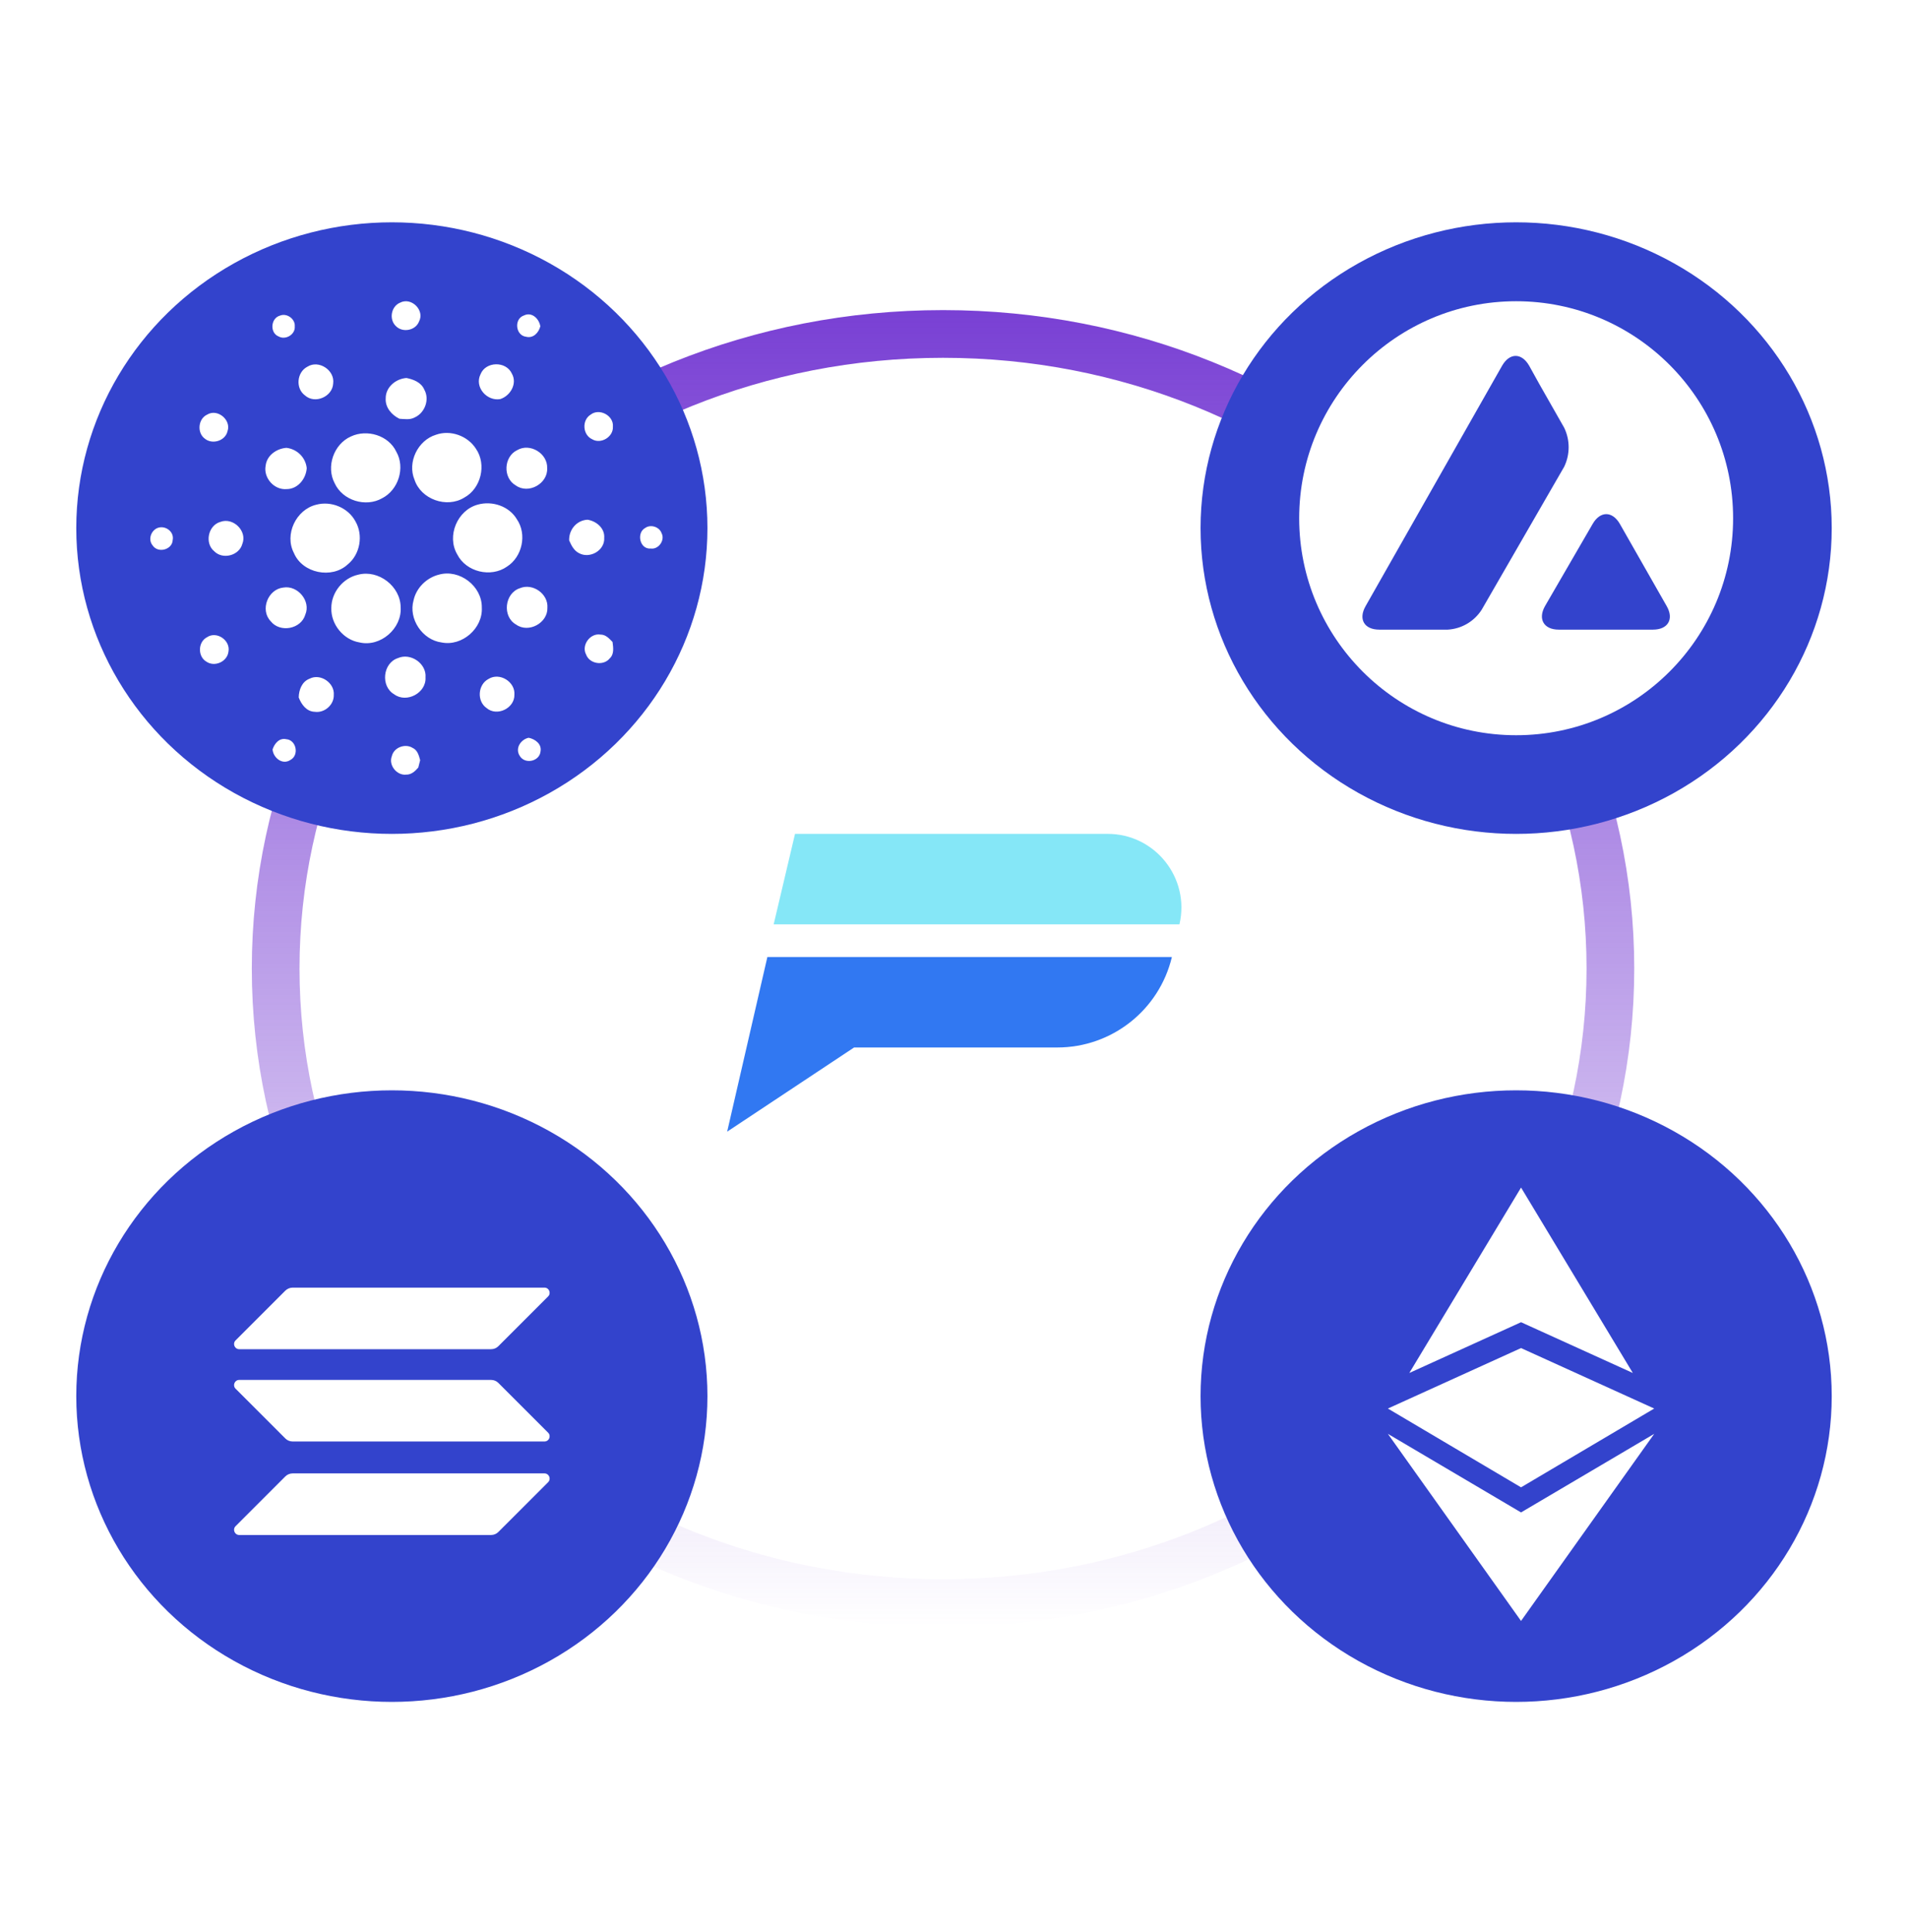 <svg width="80" height="81" viewBox="0 0 80 81" fill="none" xmlns="http://www.w3.org/2000/svg">
<path d="M67.522 40.602C67.522 55.248 55.04 67.203 39.54 67.203C24.04 67.203 11.558 55.248 11.558 40.602C11.558 25.955 24.04 14 39.54 14C55.04 14 67.522 25.955 67.522 40.602Z" stroke="url(#paint0_linear)" stroke-width="2"/>
<ellipse cx="16.43" cy="22.139" rx="13.232" ry="12.819" fill="#3343CC"/>
<ellipse cx="16.43" cy="58.527" rx="13.232" ry="12.819" fill="#3343CC"/>
<ellipse cx="63.57" cy="22.139" rx="13.232" ry="12.819" fill="#3343CC"/>
<ellipse cx="63.57" cy="58.527" rx="13.232" ry="12.819" fill="#3343CC"/>
<path d="M16.779 12.687C17.247 12.443 17.819 13.009 17.57 13.477C17.425 13.858 16.878 13.96 16.598 13.669C16.301 13.39 16.398 12.839 16.779 12.687ZM11.743 13.23C12.027 13.113 12.388 13.373 12.359 13.683C12.389 14.02 11.977 14.267 11.687 14.107C11.303 13.959 11.347 13.335 11.743 13.23V13.23ZM22.057 14.117C21.612 14.063 21.542 13.364 21.97 13.224C22.302 13.062 22.606 13.365 22.655 13.68C22.585 13.948 22.36 14.194 22.057 14.117ZM12.889 15.373C13.364 15.072 14.043 15.52 13.97 16.072C13.945 16.63 13.204 16.953 12.787 16.576C12.382 16.28 12.444 15.601 12.889 15.373ZM20.147 15.692C20.36 15.145 21.219 15.129 21.461 15.661C21.699 16.075 21.406 16.588 20.98 16.729C20.417 16.834 19.882 16.225 20.147 15.692ZM16.172 16.698C16.168 16.228 16.596 15.878 17.042 15.846C17.339 15.905 17.662 16.031 17.788 16.33C18.025 16.742 17.815 17.31 17.387 17.5C17.191 17.609 16.96 17.568 16.747 17.555C16.421 17.395 16.147 17.082 16.172 16.698V16.698ZM8.684 17.382C9.118 17.115 9.704 17.603 9.54 18.075C9.449 18.483 8.9 18.649 8.587 18.388C8.252 18.144 8.305 17.557 8.684 17.382V17.382ZM24.765 17.382C25.133 17.096 25.741 17.424 25.698 17.889C25.722 18.313 25.196 18.633 24.831 18.415C24.428 18.234 24.387 17.614 24.765 17.382V17.382ZM18.278 18.226C18.887 18.008 19.609 18.269 19.955 18.811C20.413 19.474 20.169 20.484 19.46 20.864C18.725 21.314 17.651 20.933 17.38 20.111C17.071 19.377 17.52 18.457 18.278 18.226V18.226ZM14.71 18.299C15.384 17.98 16.291 18.247 16.617 18.937C17 19.608 16.704 20.542 16.019 20.889C15.333 21.278 14.366 20.983 14.034 20.262C13.662 19.566 13.992 18.619 14.71 18.299V18.299ZM11.138 19.52C11.189 19.086 11.599 18.803 12.012 18.774C12.457 18.828 12.813 19.174 12.861 19.624C12.832 20.07 12.487 20.506 12.015 20.504C11.495 20.549 11.038 20.031 11.138 19.52V19.52ZM21.69 18.868C22.224 18.558 22.966 19.01 22.942 19.624C22.979 20.274 22.158 20.732 21.626 20.35C21.074 20.033 21.117 19.139 21.69 18.868V18.868ZM13.258 21.159C13.883 20.988 14.597 21.282 14.903 21.856C15.239 22.434 15.102 23.236 14.581 23.66C13.912 24.282 12.68 24.032 12.324 23.184C11.915 22.406 12.412 21.364 13.258 21.159V21.159ZM20.026 21.156C20.633 20.982 21.346 21.216 21.673 21.77C22.104 22.402 21.898 23.346 21.256 23.754C20.583 24.227 19.54 23.979 19.17 23.238C18.721 22.472 19.173 21.39 20.026 21.156V21.156ZM9.241 21.878C9.781 21.674 10.379 22.269 10.16 22.804C10.027 23.291 9.34 23.471 8.985 23.112C8.57 22.775 8.724 22.024 9.241 21.878V21.878ZM23.864 22.654C23.849 22.207 24.176 21.811 24.634 21.787C25.004 21.845 25.363 22.143 25.334 22.545C25.368 23.076 24.728 23.438 24.275 23.188C24.063 23.08 23.954 22.863 23.864 22.654V22.654ZM6.589 22.14C6.913 21.999 7.315 22.28 7.241 22.64C7.223 23.049 6.621 23.205 6.399 22.864C6.204 22.628 6.321 22.262 6.589 22.14ZM27.054 22.132C27.282 21.969 27.649 22.086 27.74 22.353C27.893 22.645 27.612 23.044 27.283 22.995C26.823 23.037 26.674 22.335 27.054 22.132ZM15.021 24.091C15.875 23.869 16.794 24.581 16.799 25.461C16.855 26.349 15.95 27.137 15.076 26.932C14.4 26.823 13.87 26.172 13.892 25.49C13.89 24.836 14.383 24.229 15.021 24.091ZM18.404 24.089C19.271 23.847 20.216 24.572 20.202 25.472C20.248 26.344 19.372 27.106 18.516 26.933C17.71 26.828 17.116 25.943 17.341 25.162C17.455 24.641 17.89 24.217 18.404 24.089V24.089ZM11.882 24.631C12.482 24.528 13.044 25.198 12.801 25.767C12.624 26.374 11.74 26.539 11.35 26.043C10.892 25.567 11.234 24.697 11.882 24.631ZM21.802 24.657C22.337 24.433 22.993 24.896 22.952 25.477C22.973 26.116 22.163 26.556 21.64 26.183C21.047 25.849 21.155 24.863 21.802 24.657V24.657ZM24.574 27.438C24.365 27.048 24.745 26.53 25.179 26.603C25.394 26.599 25.545 26.769 25.683 26.912C25.712 27.143 25.759 27.419 25.567 27.598C25.306 27.927 24.716 27.833 24.574 27.438ZM8.682 26.712C9.087 26.442 9.67 26.844 9.579 27.318C9.53 27.737 9.003 27.976 8.655 27.738C8.282 27.523 8.296 26.908 8.682 26.712V26.712ZM16.686 27.588C17.216 27.354 17.892 27.816 17.841 28.4C17.881 29.046 17.045 29.493 16.526 29.105C15.95 28.772 16.046 27.793 16.686 27.588V27.588ZM12.979 28.453C13.43 28.215 14.036 28.626 13.995 29.132C14.009 29.547 13.604 29.901 13.194 29.839C12.855 29.832 12.634 29.528 12.525 29.238C12.53 28.923 12.66 28.572 12.979 28.453V28.453ZM20.488 28.46C20.952 28.173 21.612 28.586 21.568 29.126C21.58 29.692 20.834 30.053 20.402 29.682C19.983 29.391 20.034 28.692 20.488 28.46ZM21.793 31.689C21.587 31.376 21.83 30.999 22.166 30.928C22.435 30.983 22.721 31.186 22.664 31.499C22.625 31.922 22.006 32.052 21.793 31.689V31.689ZM11.428 31.417C11.51 31.169 11.709 30.923 12.001 30.988C12.426 31.018 12.552 31.659 12.18 31.856C11.846 32.082 11.457 31.773 11.428 31.417V31.417ZM16.429 31.701C16.51 31.335 16.985 31.157 17.297 31.351C17.504 31.44 17.564 31.671 17.617 31.868C17.589 31.97 17.564 32.073 17.539 32.175C17.411 32.327 17.246 32.479 17.033 32.473C16.637 32.52 16.28 32.072 16.429 31.701Z" fill="white"/>
<path fill-rule="evenodd" clip-rule="evenodd" d="M63.57 12.628C58.549 12.628 54.473 16.704 54.473 21.725C54.473 26.747 58.549 30.822 63.57 30.822C68.591 30.822 72.667 26.747 72.667 21.725C72.667 16.704 68.591 12.628 63.57 12.628ZM62.123 25.564C61.808 26.052 61.285 26.36 60.705 26.395H57.832C57.202 26.395 56.944 25.959 57.259 25.407L62.983 15.328C63.298 14.784 63.799 14.784 64.114 15.328L64.551 16.116L65.583 17.929C65.834 18.444 65.834 19.053 65.583 19.569L62.123 25.564ZM69.308 26.395H65.354C64.73 26.395 64.472 25.951 64.781 25.407L66.779 21.962C67.094 21.417 67.603 21.417 67.918 21.962L69.881 25.407C70.196 25.951 69.938 26.395 69.308 26.395Z" fill="white"/>
<path d="M11.964 61.893C12.044 61.813 12.153 61.767 12.27 61.767H22.829C23.022 61.767 23.119 62 22.982 62.136L20.896 64.222C20.817 64.302 20.707 64.349 20.59 64.349H10.031C9.838 64.349 9.741 64.116 9.878 63.979L11.964 61.893Z" fill="white"/>
<path d="M11.964 54.105C12.047 54.025 12.157 53.979 12.27 53.979H22.829C23.022 53.979 23.119 54.212 22.982 54.348L20.896 56.434C20.817 56.514 20.707 56.56 20.59 56.56H10.031C9.838 56.56 9.741 56.328 9.878 56.191L11.964 54.105Z" fill="white"/>
<path d="M20.896 57.974C20.817 57.894 20.707 57.848 20.59 57.848H10.031C9.838 57.848 9.741 58.081 9.878 58.217L11.964 60.303C12.044 60.383 12.153 60.429 12.27 60.429H22.829C23.022 60.429 23.119 60.197 22.982 60.06L20.896 57.974Z" fill="white"/>
<path d="M63.775 67.952L69.359 60.109L63.775 63.403L58.192 60.109L63.775 67.952V67.952V67.952Z" fill="white"/>
<path d="M63.775 62.351L69.359 59.048L63.775 56.513L58.192 59.048L63.775 62.351Z" fill="white"/>
<path d="M63.776 55.429L68.462 57.557L63.776 49.784L59.091 57.557L63.776 55.429Z" fill="white"/>
<g filter="url(#filter0_d)">
<path d="M33.334 34.957H46.443C48.434 34.957 49.905 36.811 49.453 38.75V38.75H32.439L33.334 34.957Z" fill="#85E7F7"/>
<path d="M32.175 40.119H49.136V40.119C48.605 42.343 46.617 43.912 44.331 43.912H35.81L30.489 47.441L32.175 40.119Z" fill="#3178F2"/>
</g>
<defs>
<filter id="filter0_d" x="10.489" y="14.957" width="59.046" height="52.484" filterUnits="userSpaceOnUse" color-interpolation-filters="sRGB">
<feFlood flood-opacity="0" result="BackgroundImageFix"/>
<feColorMatrix in="SourceAlpha" type="matrix" values="0 0 0 0 0 0 0 0 0 0 0 0 0 0 0 0 0 0 127 0" result="hardAlpha"/>
<feOffset/>
<feGaussianBlur stdDeviation="10"/>
<feComposite in2="hardAlpha" operator="out"/>
<feColorMatrix type="matrix" values="0 0 0 0 0 0 0 0 0 0 0 0 0 0 0 0 0 0 0.25 0"/>
<feBlend mode="normal" in2="BackgroundImageFix" result="effect1_dropShadow"/>
<feBlend mode="normal" in="SourceGraphic" in2="effect1_dropShadow" result="shape"/>
</filter>
<linearGradient id="paint0_linear" x1="39.54" y1="13" x2="39.54" y2="68.203" gradientUnits="userSpaceOnUse">
<stop stop-color="#7940D4"/>
<stop offset="1" stop-color="#7940D4" stop-opacity="0"/>
</linearGradient>
</defs>
</svg>
